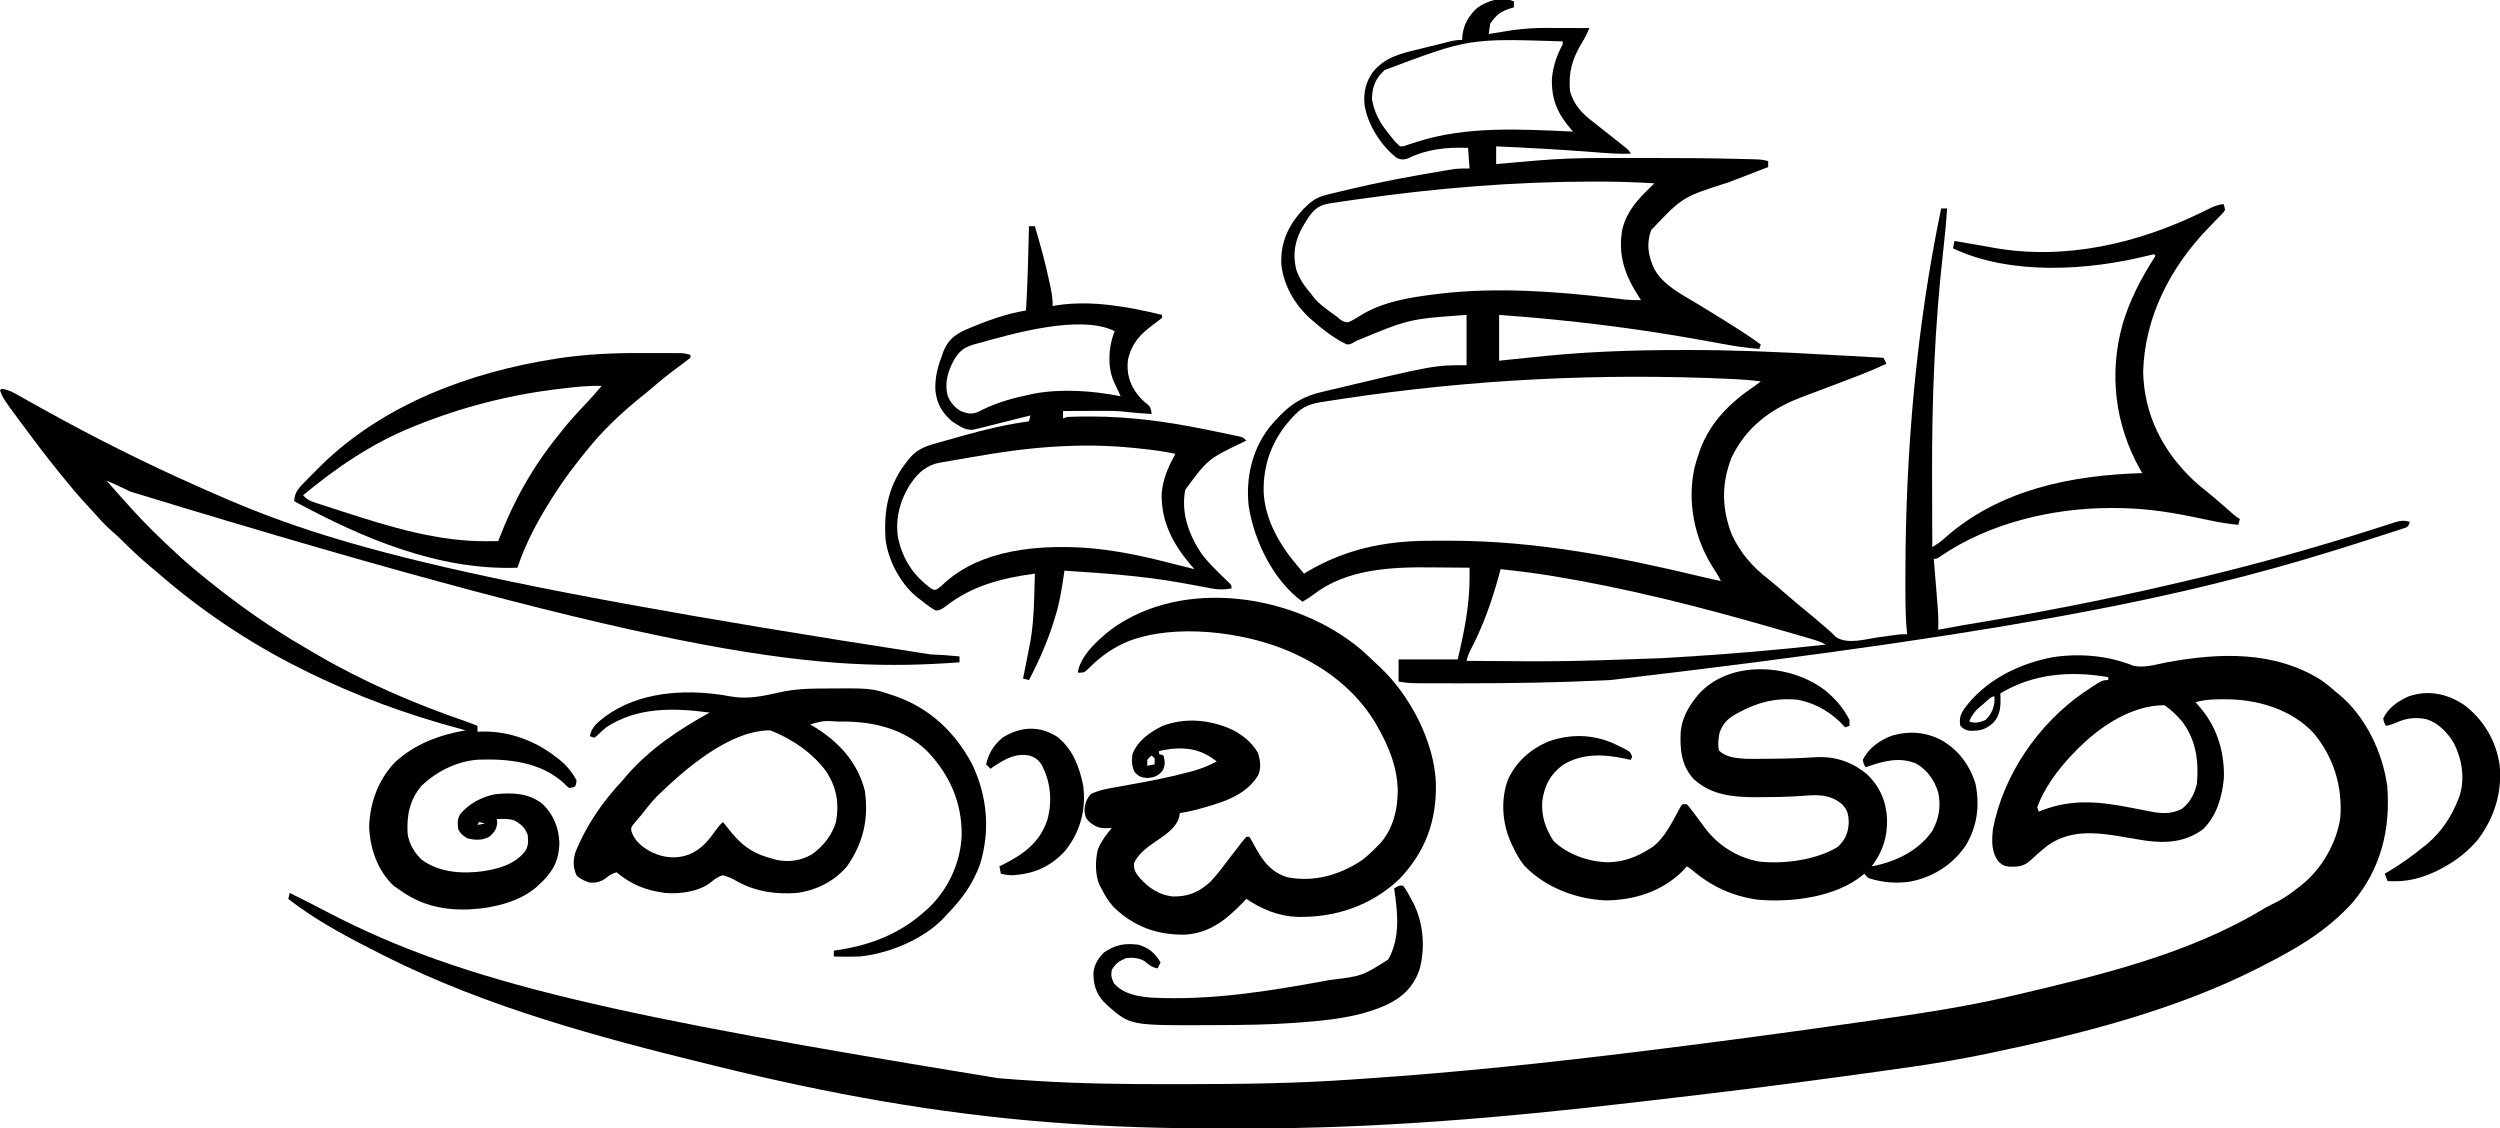 <?xml version="1.0" encoding="UTF-8"?>
<svg version="1.1" xmlns="http://www.w3.org/2000/svg" width="1691" height="763">
<path d="M0 0 C0 1.32 0 2.64 0 4 C-0.592 4.159 -1.183 4.317 -1.793 4.48 C-8.516 6.465 -12.055 9.083 -16 15 C-16.394 17.324 -16.735 19.658 -17 22 C-15.744 21.795 -14.489 21.59 -13.195 21.379 C-11.505 21.107 -9.815 20.834 -8.125 20.562 C-7.303 20.428 -6.48 20.293 -5.633 20.154 C-4.808 20.022 -3.983 19.89 -3.133 19.754 C-2.389 19.633 -1.646 19.513 -0.879 19.389 C6.601 18.378 13.96 17.854 21.508 17.902 C22.359 17.904 23.211 17.905 24.088 17.907 C26.767 17.912 29.446 17.925 32.125 17.938 C33.958 17.943 35.792 17.947 37.625 17.951 C42.083 17.962 46.542 17.979 51 18 C49.638 21.502 48.131 24.57 46.125 27.75 C39.457 38.674 36.708 48.143 38 61 C40.7 69.892 45.776 75.461 53 81 C54.103 81.871 55.204 82.743 56.305 83.617 C58.686 85.502 61.076 87.376 63.473 89.242 C66.777 91.82 70.054 94.427 73.312 97.062 C74.196 97.775 75.079 98.488 75.988 99.223 C78 101 78 101 79 103 C70.28 103.195 61.687 102.518 53.002 101.832 C31.354 100.129 9.692 98.976 -12 98 C-12 101.96 -12 105.92 -12 110 C-11.034 109.914 -10.068 109.829 -9.073 109.74 C-5.394 109.415 -1.715 109.094 1.965 108.773 C3.539 108.636 5.114 108.497 6.688 108.357 C8.987 108.153 11.287 107.953 13.586 107.754 C14.259 107.693 14.931 107.633 15.624 107.571 C30.545 106.291 45.415 105.847 60.383 105.867 C62.212 105.867 64.041 105.866 65.87 105.864 C69.69 105.863 73.511 105.865 77.331 105.87 C82.095 105.875 86.858 105.872 91.621 105.866 C111.271 105.846 130.91 105.977 150.555 106.445 C151.419 106.465 152.283 106.484 153.173 106.504 C155.594 106.56 158.016 106.623 160.437 106.688 C161.149 106.704 161.86 106.721 162.594 106.737 C165.855 106.834 168.876 107.017 172 108 C172 109.32 172 110.64 172 112 C171.132 112.334 171.132 112.334 170.247 112.674 C164.145 115.023 158.044 117.377 151.944 119.733 C149.677 120.608 147.41 121.482 145.142 122.354 C114.132 132.188 114.132 132.188 92.84 154.641 C89.467 164.117 90.83 172.072 95 181 C101.145 192.124 113.793 198.271 124.312 204.625 C126.597 206.018 128.881 207.412 131.164 208.809 C131.735 209.157 132.306 209.506 132.894 209.865 C138.696 213.414 144.449 217.038 150.188 220.688 C151.521 221.533 151.521 221.533 152.882 222.395 C157.695 225.463 162.388 228.636 167 232 C166.67 232.99 166.34 233.98 166 235 C157.676 234.453 149.545 233.144 141.35 231.639 C138.291 231.078 135.23 230.528 132.168 229.977 C130.548 229.686 128.928 229.393 127.308 229.101 C81.56 220.835 36.389 215.327 -10 212 C-10 222.23 -10 232.46 -10 243 C-7.533 242.734 -5.065 242.469 -2.523 242.195 C13.259 240.514 29.036 238.86 44.875 237.812 C45.943 237.741 47.011 237.67 48.112 237.596 C51.74 237.371 55.369 237.178 59 237 C60.262 236.937 60.262 236.937 61.55 236.873 C79.427 236.004 97.293 235.76 115.188 235.75 C115.901 235.749 116.614 235.748 117.349 235.747 C148.196 235.714 178.881 237.024 209.676 238.81 C214.814 239.104 219.954 239.375 225.094 239.645 C233.397 240.081 241.699 240.532 250 241 C250.66 242.32 251.32 243.64 252 245 C244.088 248.726 236.063 251.977 227.879 255.055 C226.012 255.765 224.146 256.475 222.279 257.186 C217.74 258.914 213.199 260.636 208.654 262.347 C206.086 263.314 203.521 264.287 200.957 265.266 C198.564 266.18 196.168 267.085 193.768 267.981 C172.919 275.978 156.547 288.575 147 309 C140.312 326.624 140.605 343.219 147.438 360.672 C153.103 372.928 161.385 382.388 171.984 390.625 C175.595 393.469 179.043 396.472 182.5 399.5 C187.648 403.991 192.862 408.376 198.172 412.676 C202.185 415.974 206.121 419.36 210.055 422.752 C211.167 423.711 212.285 424.663 213.409 425.607 C214.941 426.948 216.37 428.403 217.793 429.859 C225.727 435.155 237.843 431.254 246.875 430 C248.978 429.712 251.08 429.427 253.184 429.144 C255.076 428.889 256.967 428.628 258.859 428.367 C262 428 262 428 266 428 C265.93 427.342 265.86 426.684 265.788 426.007 C264.708 414.292 264.801 402.567 264.812 390.812 C264.813 389.654 264.814 388.495 264.814 387.301 C264.93 304.534 272.129 221.11 289 140 C290.32 140 291.64 140 293 140 C292.404 149.606 291.477 159.132 290.386 168.691 C284.644 219.409 282.643 270.102 282.863 321.128 C282.884 326.561 282.892 331.995 282.902 337.428 C282.923 347.952 282.957 358.476 283 369 C286.135 367.155 288.851 365.368 291.5 362.875 C328.429 330.08 377.23 320.417 425 319 C424.492 318.114 423.984 317.229 423.461 316.316 C406.586 286.225 402.409 251.914 411.625 218.625 C416.613 201.594 424.434 186.877 434 172 C433.67 171.67 433.34 171.34 433 171 C431.159 171.291 431.159 171.291 428.969 171.891 C388.225 182.021 336.102 185.401 297 167 C297.33 165.35 297.66 163.7 298 162 C303.84 162.955 309.673 163.937 315.496 164.988 C316.482 165.165 317.468 165.341 318.484 165.522 C320.448 165.874 322.411 166.23 324.373 166.591 C372.678 175.195 421.789 163.796 465.266 142.61 C465.879 142.312 466.493 142.014 467.125 141.708 C468.789 140.897 470.448 140.077 472.107 139.256 C474.777 138.097 477.133 137.436 480 137 C480.656 138.802 480.656 138.802 481 141 C480.031 142.612 480.031 142.612 478.5 144.172 C477.946 144.749 477.392 145.327 476.822 145.922 C475.92 146.827 475.92 146.827 475 147.75 C473.785 149.014 472.57 150.278 471.355 151.543 C470.769 152.145 470.183 152.748 469.58 153.369 C444.078 179.705 426.565 213.554 425.625 250.625 C426.307 279.342 438.574 303.601 459.008 323.238 C462.522 326.53 466.219 329.569 469.988 332.562 C474.415 336.145 478.683 339.904 482.962 343.66 C483.573 344.194 484.183 344.727 484.812 345.277 C485.627 345.993 485.627 345.993 486.457 346.722 C488.185 348.198 488.185 348.198 491 350 C490.67 351.32 490.34 352.64 490 354 C483.879 353.395 477.95 352.487 471.934 351.223 C470.213 350.87 468.492 350.518 466.771 350.166 C464.115 349.617 461.458 349.067 458.802 348.514 C440.992 344.817 423.832 342.58 405.625 342.625 C404.751 342.626 403.878 342.627 402.978 342.628 C364.001 342.756 321.17 352.875 288.562 375.293 C286 377 286 377 284 377 C284.136 378.648 284.136 378.648 284.275 380.33 C284.615 384.448 284.949 388.567 285.282 392.686 C285.426 394.461 285.571 396.236 285.718 398.01 C287.22 416.16 287.22 416.16 287 425 C288.314 424.745 288.314 424.745 289.654 424.484 C297.827 422.922 306.012 421.477 314.223 420.125 C365.584 411.652 416.408 401.263 467 389 C467.976 388.764 468.951 388.527 469.957 388.284 C504.873 379.801 539.504 370.078 573.793 359.34 C574.709 359.054 575.624 358.768 576.567 358.473 C580.831 357.139 585.089 355.791 589.339 354.416 C590.829 353.944 592.319 353.472 593.809 353 C594.471 352.78 595.133 352.56 595.815 352.333 C599.577 351.155 602.206 350.844 606 352 C605 355 605 355 603.222 355.912 C602.052 356.292 602.052 356.292 600.859 356.679 C599.968 356.974 599.076 357.27 598.158 357.574 C597.175 357.886 596.192 358.198 595.18 358.52 C594.155 358.854 593.131 359.189 592.076 359.535 C588.68 360.64 585.278 361.727 581.875 362.812 C579.497 363.579 577.118 364.346 574.74 365.113 C470.105 398.725 363.006 424.091 65 459 C63.958 459.051 62.916 459.102 61.842 459.155 C29.871 460.717 -2.06 461.183 -34.062 461.188 C-35.369 461.188 -35.369 461.188 -36.702 461.189 C-41.74 461.192 -46.779 461.188 -51.817 461.174 C-53.359 461.17 -54.902 461.168 -56.444 461.167 C-70.916 461.152 -70.916 461.152 -78 460 C-78 455.05 -78 450.1 -78 445 C-64.8 445 -51.6 445 -38 445 C-33.634 426.387 -29.903 408.316 -29.977 389.098 C-29.982 387.375 -29.982 387.375 -29.987 385.617 C-29.991 384.754 -29.996 383.89 -30 383 C-36.433 382.922 -42.866 382.871 -49.299 382.835 C-51.477 382.82 -53.655 382.8 -55.833 382.774 C-82.96 382.454 -113.243 383.857 -135.527 401.133 C-137.933 402.949 -140.39 404.496 -143 406 C-162.738 391.645 -175.633 365.044 -179.375 341.438 C-181.472 322.241 -177.159 303.29 -165.25 287.875 C-154.812 275.481 -146.204 267.963 -130.375 264.25 C-128.982 263.913 -127.59 263.576 -126.197 263.239 C-53.999 246 -53.999 246 -32 246 C-32 234.78 -32 223.56 -32 212 C-70.878 214.747 -70.878 214.747 -106.441 229.547 C-110.59 231.903 -110.59 231.903 -113 232 C-121.373 228.018 -129.046 222.067 -136 216 C-137.029 215.114 -137.029 215.114 -138.078 214.211 C-148.483 204.584 -156.001 191.629 -157.336 177.426 C-157.763 162.235 -152.47 151.407 -142.379 140.359 C-137.299 135.321 -133.853 132.519 -126.805 130.789 C-126.112 130.615 -125.419 130.442 -124.706 130.262 C-122.433 129.699 -120.155 129.161 -117.875 128.625 C-116.27 128.236 -114.664 127.848 -113.059 127.458 C-91.453 122.28 -69.61 118.156 -47.688 114.562 C-46.692 114.398 -45.697 114.234 -44.671 114.065 C-43.752 113.921 -42.833 113.777 -41.887 113.629 C-41.105 113.506 -40.324 113.383 -39.518 113.256 C-36.361 112.935 -33.174 113 -30 113 C-30.33 108.38 -30.66 103.76 -31 99 C-45.036 98.51 -58.809 99.727 -71.52 106.109 C-74.548 107.197 -75.981 107.068 -79 106 C-89.627 98.019 -99.059 83.142 -101 70 C-101.858 61.633 -100.268 54.724 -95.457 47.77 C-87.141 37.627 -76.683 35.253 -64.5 32.312 C-62.918 31.92 -61.336 31.526 -59.754 31.131 C-56.173 30.239 -52.59 29.359 -49.003 28.494 C-47.617 28.152 -46.234 27.797 -44.854 27.432 C-41.415 26.527 -38.584 26 -35 26 C-34.917 24.845 -34.835 23.69 -34.75 22.5 C-33.795 15.182 -30.417 9.543 -25.039 4.543 C-18.501 -0.404 -7.817 -3.908 0 0 Z M-87.527 46.418 C-88.013 46.94 -88.499 47.462 -89 48 C-89.496 48.512 -89.993 49.024 -90.504 49.551 C-94.514 54.338 -95.936 59.819 -96 66 C-94.525 75.015 -90.701 81.995 -85 89 C-84.322 89.875 -83.644 90.751 -82.945 91.652 C-80.22 95.08 -80.22 95.08 -77 98 C-74.602 97.982 -74.602 97.982 -72 97 C-70.869 96.642 -69.739 96.283 -68.574 95.914 C-67.641 95.603 -67.641 95.603 -66.689 95.286 C-32.591 84.017 4.616 86.452 40 88 C39.397 87.307 39.397 87.307 38.782 86.601 C29.695 76.093 25.34 66.478 25.711 52.273 C26.465 43.733 28.973 36.499 33 29 C33 28.34 33 27.68 33 27 C-30.429 24.941 -30.429 24.941 -87.527 46.418 Z M-104.622 133.661 C-106.831 133.976 -109.041 134.286 -111.251 134.595 C-114.692 135.083 -118.128 135.595 -121.562 136.125 C-122.489 136.259 -123.416 136.393 -124.371 136.531 C-131.003 137.626 -134.24 139.652 -138.352 145.137 C-139.122 146.312 -139.879 147.496 -140.625 148.688 C-141.017 149.313 -141.41 149.939 -141.814 150.584 C-147.751 160.284 -149.866 169.579 -147.344 180.961 C-145.155 187.697 -141.579 192.678 -137 198 C-136.397 198.806 -135.793 199.611 -135.172 200.441 C-130.888 205.488 -125.325 209.13 -120 213 C-118.942 213.899 -118.942 213.899 -117.863 214.816 C-115.731 216.366 -114.65 216.957 -112 217 C-109.192 215.715 -106.63 214.207 -104.025 212.552 C-88.869 203.073 -70.46 200.158 -53 198 C-52.053 197.883 -51.106 197.766 -50.13 197.645 C-11.295 193.147 28.547 196.051 67.214 200.679 C67.949 200.766 68.683 200.853 69.441 200.942 C71.43 201.179 73.419 201.422 75.408 201.665 C78.962 201.996 82.433 202.059 86 202 C85.541 201.299 85.082 200.597 84.609 199.875 C75.159 185.262 70.129 171.546 73.387 153.906 C76.356 142.124 83.453 134.166 92 126 C93.001 125.001 94.002 124.002 95 123 C81.908 122.194 68.866 121.797 55.75 121.812 C54.816 121.813 53.882 121.814 52.92 121.814 C0.088 121.905 -52.338 126.21 -104.622 133.661 Z M-115.375 268.688 C-116.376 268.838 -117.377 268.988 -118.409 269.143 C-121.24 269.571 -124.069 270.008 -126.898 270.449 C-128.152 270.64 -128.152 270.64 -129.43 270.834 C-136.993 272.036 -142.355 273.625 -147.812 279.25 C-148.329 279.779 -148.846 280.307 -149.379 280.852 C-162.85 295.086 -169.66 312.013 -169.27 331.719 C-168.425 350.222 -158.668 367.2 -147 381 C-146.066 382.12 -145.132 383.242 -144.199 384.363 C-143.473 385.233 -142.748 386.104 -142 387 C-141.25 386.553 -140.5 386.105 -139.727 385.645 C-114.465 370.723 -87.797 364.94 -58.473 364.797 C-57.498 364.79 -56.524 364.783 -55.52 364.776 C-52.368 364.758 -49.215 364.752 -46.062 364.75 C-44.976 364.749 -43.89 364.749 -42.771 364.748 C15.388 364.805 71.863 375.808 128.212 389.388 C132.13 390.33 136.039 391.255 140 392 C138.373 388.522 136.339 385.405 134.25 382.188 C121.863 362.42 117.177 338.192 122.182 315.229 C122.981 312.1 123.951 309.054 125 306 C125.362 304.938 125.724 303.876 126.098 302.781 C133.258 283.945 146.703 270.941 163 260 C164.341 259.011 165.679 258.016 167 257 C161.249 256.216 155.554 255.736 149.758 255.465 C148.862 255.422 147.967 255.379 147.044 255.334 C59.286 251.233 -28.502 255.573 -115.375 268.688 Z M-9 384 C-9.34 385.272 -9.681 386.545 -10.031 387.855 C-14.876 405.596 -20.843 422.56 -29.434 438.848 C-30.685 441.366 -31.4 443.309 -32 446 C33.987 446.526 33.987 446.526 99.915 444.187 C103.258 443.984 106.601 443.789 109.944 443.593 C143.725 441.593 177.367 438.735 211 435 C207.875 433.312 204.782 432.247 201.376 431.251 C200.234 430.915 199.091 430.58 197.914 430.234 C196.046 429.693 196.046 429.693 194.141 429.141 C192.82 428.756 191.499 428.371 190.179 427.986 C185.872 426.732 181.561 425.49 177.25 424.25 C176.514 424.038 175.778 423.826 175.019 423.607 C125.972 409.483 76.59 396.877 26.188 388.625 C25.443 388.503 24.699 388.381 23.933 388.255 C12.99 386.477 2.026 385.142 -9 384 Z " fill="#000000" transform="translate(1024,1)"/>
<path d="M0 0 C7.254 1.637 15.176 -0.877 22.352 -2.266 C57.968 -8.855 95.19 -10.316 126.977 9.672 C130.5 12.148 133.744 14.83 136.977 17.672 C138.204 18.668 138.204 18.668 139.457 19.684 C157.191 34.558 168.471 58.437 171.695 81.16 C174.045 110.496 167.49 137.31 148.309 160.086 C130.934 179.352 110.895 190.961 87.977 202.672 C86.842 203.253 85.707 203.834 84.538 204.433 C28.537 232.849 -35.104 249.051 -96.398 261.859 C-97.109 262.01 -97.82 262.161 -98.552 262.317 C-131.412 269.245 -164.962 273.39 -198.211 277.984 C-199.252 278.129 -200.293 278.273 -201.365 278.421 C-243.395 284.232 -285.503 289.3 -327.649 294.177 C-331.612 294.636 -335.573 295.096 -339.535 295.557 C-426.17 305.634 -512.67 313.109 -599.963 312.933 C-605.648 312.921 -611.333 312.928 -617.018 312.939 C-655.261 313.005 -693.393 311.871 -731.523 308.859 C-732.61 308.775 -733.696 308.691 -734.815 308.604 C-809.73 302.752 -883.366 289.279 -956.309 271.339 C-958.995 270.679 -961.682 270.022 -964.368 269.366 C-1038.114 251.287 -1113.933 230.86 -1182.023 196.672 C-1183.396 195.984 -1183.396 195.984 -1184.795 195.282 C-1206.279 184.433 -1229.067 172.617 -1248.023 157.672 C-1247.528 155.692 -1247.528 155.692 -1247.023 153.672 C-1238.432 157.908 -1229.9 162.246 -1221.411 166.683 C-1128.739 215.065 -1025.33 236.913 -768.086 278.922 C-766.711 279.038 -766.711 279.038 -765.307 279.156 C-758.218 279.744 -751.123 280.228 -744.023 280.672 C-743.355 280.714 -742.687 280.757 -741.998 280.801 C-711.712 282.721 -681.467 283.036 -651.126 282.99 C-647.341 282.984 -643.556 282.981 -639.771 282.979 C-603.002 282.942 -566.382 282.503 -529.692 279.928 C-526.487 279.704 -523.282 279.487 -520.077 279.273 C-457.192 275.068 -394.565 268.402 -332.023 260.672 C-331.186 260.568 -330.348 260.465 -329.484 260.358 C-281.814 254.463 -234.212 248.115 -186.667 241.284 C-183.326 240.804 -179.985 240.327 -176.643 239.85 C-145.199 235.351 -113.766 230.768 -82.836 223.422 C-82.046 223.237 -81.257 223.052 -80.443 222.861 C-23.232 209.457 37.809 195.006 88.422 164.18 C90.91 162.711 93.426 161.464 96.039 160.234 C101.855 157.382 106.89 153.659 111.977 149.672 C112.75 149.078 113.523 148.483 114.32 147.871 C127.662 136.901 137.495 119.732 139.977 102.672 C141.523 81.692 135.506 61.869 121.977 45.609 C107.6 30.242 86.705 23.554 66.129 22.727 C58.245 22.543 49.559 22.412 41.977 24.672 C42.412 25.133 42.848 25.595 43.297 26.07 C55.955 39.934 61.687 57.016 61.223 75.797 C60.146 88.372 56.345 101.729 46.977 110.672 C34.943 119.443 21.92 120.233 7.475 118.172 C3.513 117.529 -0.444 116.858 -4.398 116.172 C-22.867 112.989 -41.454 109.972 -57.773 121.422 C-62.045 124.752 -66.102 128.302 -70.051 132.008 C-74.45 135.719 -77.992 136.067 -83.621 135.91 C-86.94 135.581 -88.578 134.974 -91.023 132.672 C-96.173 126.197 -95.823 118.558 -95.023 110.672 C-88.109 73.767 -64.17 39.206 -33.559 17.992 C-21.112 9.672 -21.112 9.672 -17.023 9.672 C-17.023 9.012 -17.023 8.352 -17.023 7.672 C-42.554 3.339 -67.39 5.168 -90.023 18.672 C-89.989 19.301 -89.954 19.93 -89.918 20.578 C-89.705 27.31 -89.921 33.306 -94.676 38.465 C-98.946 42.266 -102.163 43.817 -107.961 43.922 C-108.816 43.948 -109.67 43.973 -110.551 44 C-113.547 43.602 -114.872 42.769 -117.023 40.672 C-117.961 35.984 -116.998 33.149 -114.523 29.234 C-100.241 9.661 -77.558 -1.481 -54.192 -5.859 C-36.105 -8.539 -16.92 -6.888 0 0 Z M-101.398 25.797 C-101.989 26.271 -102.579 26.746 -103.188 27.234 C-106.923 30.347 -109.129 33.079 -111.023 37.672 C-106.988 39.286 -103.953 38.216 -100.023 36.672 C-95.978 32.736 -94.143 28.427 -93.898 22.797 C-93.94 22.096 -93.981 21.394 -94.023 20.672 C-96.527 20.672 -99.458 24.183 -101.398 25.797 Z M-35.023 53.672 C-35.869 54.476 -36.715 55.281 -37.586 56.109 C-38.39 56.955 -39.195 57.801 -40.023 58.672 C-40.665 59.331 -41.307 59.989 -41.969 60.668 C-51.215 70.479 -60.399 82.866 -65.023 95.672 C-64.693 96.662 -64.363 97.652 -64.023 98.672 C-62.751 98.165 -62.751 98.165 -61.453 97.648 C-40.66 89.743 -21.744 92.017 -0.461 96.234 C2.069 96.732 4.6 97.226 7.132 97.712 C8.689 98.012 10.246 98.317 11.8 98.63 C19.412 100.101 25.989 100.328 32.977 96.672 C38.422 92.34 41.507 86.41 42.977 79.672 C44.333 64.404 42.363 50.23 32.977 37.672 C29.373 33.595 25.542 29.67 20.977 26.672 C-0.05 26.672 -20.491 39.734 -35.023 53.672 Z " fill="#000000" transform="translate(1443.023,450.328)"/>
<path d="M0 0 C4.113 0.466 7.13 1.978 10.707 4 C11.834 4.631 12.96 5.262 14.121 5.912 C14.721 6.251 15.32 6.59 15.937 6.94 C19.194 8.781 22.465 10.596 25.734 12.414 C26.416 12.794 27.098 13.173 27.8 13.565 C62.097 32.64 97.173 50.264 133.061 66.141 C134.954 66.98 136.846 67.822 138.737 68.666 C214.094 102.233 292.931 127.958 628.472 179.659 C635.011 179.871 641.491 180.337 648 181 C648 182.32 648 183.64 648 185 C556.243 191.676 462.667 184.416 87.198 69.526 C81.849 66.904 76.443 64.421 71 62 C76.27 68.058 81.594 74.063 87 80 C87.494 80.545 87.987 81.091 88.496 81.653 C97.853 91.968 107.744 101.583 118 111 C118.962 111.888 119.923 112.776 120.914 113.691 C126.758 119.025 132.824 124.056 139 129 C139.515 129.415 140.03 129.83 140.561 130.257 C160.9 146.605 182.412 161.76 205.003 174.84 C207.188 176.109 209.361 177.399 211.535 178.688 C244.176 197.867 278.588 212.792 314.354 225.061 C316.932 225.976 319.467 226.966 322 228 C322 229.32 322 230.64 322 232 C322.669 231.954 323.338 231.907 324.027 231.859 C342.359 231.17 360.657 237.727 375 249 C375.634 249.471 376.268 249.941 376.922 250.426 C381.906 254.34 386.152 259.323 389 265 C388.688 267.305 388.688 267.305 388 269 C386.203 269.684 386.203 269.684 384 270 C382.422 268.848 382.422 268.848 380.75 267.062 C365.092 252.459 343.114 250.13 322.7 250.825 C308.252 251.761 294.594 258.575 284.164 268.461 C276.025 278.01 273.957 288.8 274.73 300.952 C275.619 307.703 279.378 313.848 284.25 318.5 C296.108 327.322 312.024 328.229 326.151 326.228 C336.537 324.581 347.218 321.59 354 313 C356.479 309.458 356.366 306.242 356 302 C354.172 296.819 351.747 294.67 347 292 C344.118 291.039 342.301 290.894 339.312 290.938 C338.1 290.951 338.1 290.951 336.863 290.965 C336.248 290.976 335.634 290.988 335 291 C335.103 291.866 335.206 292.733 335.312 293.625 C334.89 298.191 333.277 299.865 330 303 C325.102 305.56 320.254 305.364 315 304 C312.18 302.179 310.497 300.993 309 298 C308.451 294.023 308.202 291.466 310.141 287.906 C315.766 280.806 324.82 276.023 333.688 274.25 C345.264 272.998 356.261 273.3 365.812 280.625 C373.398 287.828 376.987 296.961 377.375 307.25 C377.143 317.921 373.837 325.104 366.402 332.719 C365.61 333.472 364.817 334.224 364 335 C363.321 335.65 362.641 336.299 361.941 336.969 C350.406 346.913 332.902 351.18 318 352 C317.062 352.053 316.123 352.106 315.156 352.16 C297.471 352.664 282.155 348.679 268 338 C267.113 337.402 266.226 336.804 265.312 336.188 C254.379 325.845 249.273 311.024 248.688 296.25 C249.183 279.725 255.009 263.996 266.66 252.105 C280.109 240.003 296.422 234.007 314 231 C313.263 230.805 312.526 230.61 311.766 230.408 C274.313 220.431 238.704 207.399 204 190 C203.093 189.548 202.187 189.096 201.253 188.63 C166.91 171.409 134.52 149.581 105.552 124.342 C103.877 122.894 102.185 121.469 100.488 120.047 C93.83 114.445 87.527 108.669 81.445 102.445 C79.365 100.365 77.252 98.45 75 96.562 C70.025 92.308 65.745 87.403 61.385 82.538 C60.064 81.071 58.728 79.619 57.391 78.168 C51.677 71.966 46.275 65.577 41 59 C40.099 57.892 39.198 56.784 38.297 55.676 C29.912 45.331 21.913 34.708 14 24 C13.373 23.153 12.745 22.306 12.099 21.433 C10.288 18.981 8.486 16.523 6.688 14.062 C6.142 13.323 5.597 12.584 5.035 11.823 C2.501 8.329 0.342 5.155 -1 1 C-0.67 0.67 -0.34 0.34 0 0 Z M323 293 C322.67 293.66 322.34 294.32 322 295 C323.65 294.67 325.3 294.34 327 294 C325.68 293.67 324.36 293.34 323 293 Z " fill="#000000" transform="translate(1,263)"/>
<path d="M0 0 C3.563 3.106 6.977 6.351 10.379 9.631 C11.158 10.347 11.936 11.062 12.738 11.799 C33.188 31.125 49.48 62.062 50.617 90.311 C51.165 115.744 43.663 136.566 26.012 155.12 C7.062 173.106 -16.75 181.199 -42.605 180.838 C-55.626 180.442 -66.858 175.807 -77.621 168.631 C-78.432 169.489 -79.243 170.346 -80.078 171.229 C-91.163 182.755 -102.619 191.891 -119.188 192.834 C-138.041 193.056 -153.615 187.479 -167.312 174.209 C-170.788 170.328 -173.334 166.298 -175.621 161.631 C-175.959 161.023 -176.297 160.414 -176.645 159.788 C-180.074 152.614 -179.837 142.473 -177.93 134.877 C-175.725 129.572 -172.239 125.057 -168.621 120.631 C-169.201 120.678 -169.781 120.724 -170.379 120.772 C-176.04 121.034 -179.155 120.46 -183.621 116.631 C-186.429 114.01 -186.611 112.722 -187.059 108.819 C-186.84 104.312 -185.736 100.944 -182.621 97.631 C-176.97 94.938 -170.594 93.899 -164.469 92.834 C-162.717 92.516 -160.964 92.198 -159.212 91.878 C-158.309 91.716 -157.405 91.553 -156.474 91.386 C-143.045 88.958 -129.677 86.438 -116.496 82.881 C-115.487 82.612 -114.478 82.343 -113.438 82.066 C-107.778 80.475 -102.793 78.43 -97.621 75.631 C-107.315 68.067 -116.542 65.943 -128.711 67.209 C-131.373 67.595 -133.991 68.069 -136.621 68.631 C-136.621 69.291 -136.621 69.951 -136.621 70.631 C-135.631 70.961 -134.641 71.291 -133.621 71.631 C-132.601 75.882 -132.29 77.956 -134.246 81.944 C-137.54 85.672 -139.793 86.482 -144.684 86.881 C-148.848 86.527 -150.662 85.762 -153.371 82.569 C-155.115 78.471 -155.273 75.021 -154.621 70.631 C-150.949 61.531 -142.863 55.839 -134.273 51.639 C-119.022 45.844 -102.34 47.392 -87.668 53.952 C-79.984 57.794 -73.97 62.593 -69.621 70.069 C-68.183 75.191 -67.428 79.726 -69.5 84.772 C-78.223 99.857 -96.89 104.295 -112.621 108.631 C-115.957 109.428 -119.235 110.076 -122.621 110.631 C-122.732 111.382 -122.843 112.132 -122.957 112.905 C-124.956 121.112 -133.665 126.115 -140.202 130.687 C-145.575 134.46 -150.916 138.471 -153.621 144.631 C-153.939 149.299 -151.945 151.768 -149.059 155.194 C-143.041 161.588 -136.418 165.933 -127.543 167.002 C-116.895 167.225 -109.523 164.111 -101.738 156.889 C-96.969 151.803 -92.836 146.176 -88.621 140.631 C-86.61 137.999 -84.587 135.376 -82.559 132.756 C-82.093 132.143 -81.628 131.53 -81.149 130.899 C-80.02 129.439 -78.826 128.03 -77.621 126.631 C-76.961 126.631 -76.301 126.631 -75.621 126.631 C-74.603 128.081 -74.603 128.081 -73.52 130.104 C-73.116 130.836 -72.713 131.568 -72.297 132.322 C-71.868 133.105 -71.438 133.887 -70.996 134.694 C-65.64 144.058 -60.552 150.568 -49.93 153.971 C-31.983 157.552 -14.685 152.558 0.379 142.631 C3.984 139.86 7.214 136.892 10.379 133.631 C10.95 133.081 11.521 132.53 12.109 131.963 C21.58 122.103 24.844 108.215 24.811 94.979 C24.427 79.633 18.907 65.802 11.379 52.631 C10.823 51.648 10.268 50.664 9.695 49.651 C-3.738 27.327 -24.053 12.01 -47.621 1.631 C-48.242 1.357 -48.864 1.083 -49.504 0.8 C-80.163 -12.165 -126.175 -17.742 -157.434 -5.619 C-167.612 -1.381 -175.814 4.316 -183.563 12.075 C-187.204 15.631 -187.204 15.631 -191.621 15.631 C-190.088 4.205 -177.796 -6.755 -168.972 -13.659 C-120.262 -49.259 -44.365 -37.456 0 0 Z M-141.621 71.631 C-143.204 72.88 -143.204 72.88 -144.621 74.631 C-144.621 75.951 -144.621 77.271 -144.621 78.631 C-142.971 78.301 -141.321 77.971 -139.621 77.631 C-139.621 76.311 -139.621 74.991 -139.621 73.631 C-140.281 72.971 -140.941 72.311 -141.621 71.631 Z " fill="#000000" transform="translate(920.621,439.369)"/>
<path d="M0 0 C6.927 5.697 12.389 11.937 16.465 20.027 C16.465 21.347 16.465 22.667 16.465 24.027 C15.475 24.357 14.485 24.687 13.465 25.027 C12.933 24.409 12.933 24.409 12.391 23.777 C4.973 15.731 -4.847 9.573 -15.535 7.027 C-16.484 6.8 -17.433 6.574 -18.41 6.34 C-33.074 4.873 -45.441 7.91 -58.285 14.902 C-59.048 15.313 -59.81 15.723 -60.596 16.146 C-66.126 19.323 -69.384 22.598 -71.469 28.809 C-72.242 32.981 -72.661 36.323 -71.91 40.527 C-67.336 45.342 -60.179 45.849 -53.77 46.281 C-49.624 46.359 -45.492 46.34 -41.348 46.277 C-39.847 46.267 -38.346 46.257 -36.846 46.249 C-26.747 46.169 -16.656 45.87 -6.577 45.208 C6.686 44.461 18.044 48.229 28.34 56.777 C37.035 65.063 41.395 75.293 41.867 87.181 C42.062 99.511 38.96 109.134 31.465 119.027 C47.283 116.151 63.029 108.661 72.402 95.152 C77.022 86.851 78.466 78.314 76.465 69.027 C74.053 60.982 69.101 53.798 61.715 49.59 C50.246 44.608 38.623 47.985 27.465 52.027 C26.09 50.027 26.09 50.027 25.465 47.027 C29.375 38.958 36.938 33.752 45.09 30.652 C56.328 27.261 67.589 28.107 78.055 33.316 C90.066 40.072 97.715 50.241 101.77 63.426 C104.616 78.169 102.897 91.932 95.152 104.84 C86.333 117.836 73.31 126.17 57.902 129.277 C48.062 130.803 39.043 130.019 29.465 127.027 C27.551 125.422 27.551 125.422 26.465 124.027 C26.027 124.402 25.588 124.778 25.137 125.164 C6.798 139.962 -22.842 143.599 -45.742 141.555 C-62.924 139.166 -77.479 132.355 -90.535 121.027 C-92.02 120.037 -92.02 120.037 -93.535 119.027 C-94.401 119.997 -95.268 120.966 -96.16 121.965 C-110.259 135.95 -128.847 141.9 -148.391 142.059 C-168.532 141.224 -189.501 133.238 -203.535 118.477 C-206.919 114.333 -209.289 109.863 -211.535 105.027 C-212.121 103.79 -212.121 103.79 -212.719 102.527 C-218.471 89.378 -219.517 74.037 -214.605 60.457 C-209.164 48.486 -199.599 39.945 -187.66 34.777 C-173.03 29.342 -157.429 29.551 -143.117 35.902 C-141.647 36.599 -140.182 37.307 -138.723 38.027 C-138.023 38.372 -137.322 38.716 -136.601 39.07 C-131.665 41.637 -131.665 41.637 -130.535 45.027 C-131.03 46.017 -131.03 46.017 -131.535 47.027 C-132.49 46.811 -133.446 46.594 -134.43 46.371 C-149.111 43.156 -164.055 42.206 -177.469 50.457 C-186.136 57.044 -189.846 64.342 -191.348 74.902 C-192.103 85.034 -189.146 93.194 -183.91 101.652 C-174.676 110.886 -159.82 116.011 -146.91 116.277 C-136.364 116.119 -127.341 112.669 -118.535 107.027 C-117.9 106.621 -117.264 106.215 -116.609 105.797 C-108.151 99.477 -102.819 87.807 -97.824 78.723 C-97.399 78.163 -96.973 77.604 -96.535 77.027 C-95.545 77.027 -94.555 77.027 -93.535 77.027 C-91.839 78.949 -90.346 80.835 -88.848 82.902 C-87.946 84.103 -87.043 85.304 -86.141 86.504 C-84.589 88.594 -83.052 90.693 -81.523 92.801 C-72.503 104.79 -59.746 112.991 -44.91 115.746 C-28.407 117.7 -5.656 114.776 8.715 105.715 C13.929 100.619 15.684 96.207 15.965 88.902 C15.766 83.815 15.073 80.82 11.465 77.027 C2.339 69.436 -6.565 70.725 -17.973 71.527 C-26.052 72.061 -34.127 72.174 -42.223 72.215 C-43.421 72.228 -44.62 72.241 -45.855 72.254 C-61.852 72.271 -77.394 71.055 -89.367 59.539 C-97.433 50.194 -98.225 39.987 -97.714 28.16 C-96.979 19.406 -92.936 11.785 -87.535 5.027 C-87.007 4.351 -86.478 3.674 -85.934 2.977 C-64.774 -21.026 -23.507 -18.111 0 0 Z " fill="#000000" transform="translate(1234.535,466.973)"/>
<path d="M0 0 C0.821 -0.01 1.643 -0.02 2.489 -0.03 C37.193 -0.36 37.193 -0.36 51.074 4.238 C51.81 4.48 52.546 4.721 53.305 4.97 C76.699 12.973 94.154 29.471 105.59 51.105 C115.911 72.557 117.967 96.005 111.008 118.719 C106.153 132.129 98.891 142.172 89.074 152.238 C88.49 152.896 87.906 153.553 87.305 154.23 C73.556 169.337 49.173 179.442 29.074 181.238 C23.407 181.433 17.743 181.358 12.074 181.238 C12.074 179.918 12.074 178.598 12.074 177.238 C13.093 177.091 14.111 176.944 15.16 176.793 C37.534 173.344 57.159 165.618 74.074 150.238 C74.728 149.654 75.381 149.07 76.055 148.469 C89.479 135.815 97.854 117.622 98.547 99.226 C98.794 76.931 90.355 58.093 74.996 42.07 C58.768 26.533 37.253 21.893 15.402 22.309 C5.127 21.663 5.127 21.663 -3.926 24.238 C-3.271 24.616 -2.616 24.994 -1.941 25.383 C15.143 35.686 28.108 49.524 33.074 69.238 C35.766 88 31.989 104.394 21.16 119.996 C12.677 130.295 0.191 136.468 -12.926 138.238 C-26.831 139.263 -40.365 137.438 -52.681 130.737 C-57.605 127.996 -57.605 127.996 -62.926 126.238 C-66.451 127.281 -68.434 128.785 -71.238 131.137 C-79.192 137.356 -92.056 139.062 -101.926 138.238 C-114.822 136.617 -124.847 132.637 -134.926 124.238 C-137.901 125.258 -139.87 126.188 -142.238 128.301 C-145.673 130.777 -148.768 131.443 -152.926 131.238 C-156.477 130.132 -158.993 129.047 -161.801 126.613 C-164.446 121.029 -164.449 115.936 -162.488 110.113 C-155.144 92.189 -144.189 76.282 -130.926 62.238 C-129.859 60.971 -128.797 59.7 -127.738 58.426 C-112.113 40.665 -92.52 27.539 -71.926 16.238 C-95.877 12.955 -120.931 12.329 -141.926 26.238 C-144.133 28.091 -146.23 29.981 -148.27 32.016 C-148.816 32.419 -149.363 32.823 -149.926 33.238 C-150.916 32.908 -151.906 32.578 -152.926 32.238 C-152.005 26.02 -147.119 22.335 -142.363 18.738 C-119.997 2.41 -90.091 0.352 -63.415 4.316 C-61.776 4.587 -60.14 4.871 -58.507 5.171 C-48.598 6.989 -40.246 5.935 -30.426 3.801 C-28.27 3.34 -26.114 2.883 -23.957 2.43 C-23.014 2.225 -22.071 2.021 -21.1 1.811 C-14.084 0.545 -7.121 0.071 0 0 Z M-107.432 72.724 C-111.273 76.617 -114.585 80.92 -117.926 85.238 C-118.632 86.067 -119.339 86.896 -120.066 87.75 C-120.721 88.53 -121.376 89.31 -122.051 90.113 C-122.631 90.791 -123.211 91.469 -123.809 92.168 C-125.147 94.216 -125.147 94.216 -124.781 96.75 C-122.483 103.434 -117.166 107.431 -111.113 110.676 C-102.692 114.53 -94.715 115.434 -85.926 112.238 C-77.667 108.791 -73.105 103.244 -68.055 96.164 C-66.439 93.943 -64.944 92.075 -62.926 90.238 C-62.334 90.974 -61.742 91.71 -61.133 92.469 C-60.343 93.445 -59.552 94.42 -58.738 95.426 C-57.961 96.389 -57.184 97.352 -56.383 98.344 C-48.212 107.969 -40.999 112.019 -28.926 115.238 C-28.252 115.433 -27.577 115.628 -26.883 115.828 C-18.464 117.593 -10.366 116.486 -2.926 112.238 C4.832 106.891 10.934 99.055 13.602 89.949 C15.77 77.51 13.973 67.313 7.324 56.613 C-1.728 43.851 -16.352 33.867 -30.926 28.238 C-58.711 28.238 -88.853 54.701 -107.432 72.724 Z " fill="#000000" transform="translate(551.926,465.762)"/>
<path d="M0 0 C1.32 0 2.64 0 4 0 C7.726 12.661 11.244 25.324 13.938 38.25 C14.149 39.254 14.36 40.258 14.577 41.293 C15.451 45.62 16.107 49.571 16 54 C17.301 53.759 17.301 53.759 18.629 53.513 C42.285 49.915 67.022 54.412 90 60 C90 60.66 90 61.32 90 62 C87.989 63.632 85.968 65.167 83.875 66.688 C75.099 73.3 69.691 78.978 67 90 C65.797 99.045 67.934 106.558 73.375 113.812 C75.449 116.347 77.279 118.218 79.875 120.25 C82.504 122.415 82.497 123.727 83 127 C80.854 126.857 78.708 126.71 76.562 126.562 C74.77 126.441 74.77 126.441 72.941 126.316 C70.209 126.097 67.53 125.825 64.814 125.486 C60.202 124.969 55.664 124.871 51.027 124.902 C49.815 124.904 49.815 124.904 48.577 124.907 C46.031 124.912 43.484 124.925 40.938 124.938 C39.196 124.943 37.454 124.947 35.713 124.951 C31.475 124.962 27.238 124.979 23 125 C23 126.65 23 128.3 23 130 C23.99 129.67 24.98 129.34 26 129 C30.931 128.725 35.875 128.754 40.812 128.75 C41.915 128.749 41.915 128.749 43.039 128.748 C68.054 128.784 92.494 132.089 117 137 C118.29 137.257 119.581 137.515 120.91 137.78 C124.819 138.565 128.722 139.373 132.625 140.188 C133.836 140.437 135.046 140.687 136.293 140.945 C137.406 141.183 138.518 141.422 139.664 141.668 C141.141 141.982 141.141 141.982 142.647 142.302 C145 143 145 143 147 145 C146.482 145.266 145.964 145.533 145.43 145.807 C121.161 157.358 121.161 157.358 105.688 178.312 C102.754 194.048 108.054 208.566 116.742 221.617 C121.402 227.717 126.907 233.042 132.428 238.355 C133.019 238.929 133.61 239.503 134.219 240.094 C134.754 240.606 135.29 241.119 135.842 241.646 C137 243 137 243 137 245 C131.955 245.935 127.996 245.902 122.969 244.926 C122.309 244.802 121.649 244.678 120.97 244.551 C119.552 244.285 118.135 244.014 116.718 243.74 C112.892 243.003 109.058 242.314 105.223 241.625 C104.442 241.484 103.661 241.344 102.857 241.199 C76.754 236.546 50.424 234.712 24 233 C23.724 234.871 23.724 234.871 23.443 236.781 C22.122 245.553 20.782 254.184 18.188 262.688 C17.928 263.56 17.669 264.432 17.402 265.331 C12.963 279.993 7.074 293.418 0 307 C-1.32 306.67 -2.64 306.34 -4 306 C-3.88 305.401 -3.759 304.801 -3.635 304.184 C-2.383 297.939 -1.146 291.691 0.062 285.438 C0.236 284.556 0.409 283.675 0.588 282.768 C2.695 271.827 3.252 261.051 3.562 249.938 C3.606 248.485 3.649 247.033 3.693 245.58 C3.799 242.053 3.901 238.527 4 235 C-18.357 238.019 -38.784 243.165 -56.766 257.434 C-59.014 259.01 -60.261 259.883 -63 260 C-66.625 258.1 -69.768 255.501 -73 253 C-73.636 252.532 -74.271 252.064 -74.926 251.582 C-86.611 242.422 -95.094 226.628 -97 212 C-98.415 191.451 -94.869 173.964 -81.438 157.812 C-80.768 157.001 -80.768 157.001 -80.084 156.174 C-74.782 150.112 -68.2 148.296 -60.711 146.223 C-59.363 145.844 -59.363 145.844 -57.988 145.457 C-56.084 144.924 -54.18 144.394 -52.274 143.866 C-49.43 143.078 -46.59 142.275 -43.75 141.471 C-29.342 137.433 -14.842 133.996 0 132 C0.33 130.68 0.66 129.36 1 128 C-5.083 129.519 -11.166 131.041 -17.246 132.57 C-19.31 133.089 -21.374 133.607 -23.438 134.125 C-25.01 134.521 -25.01 134.521 -26.615 134.926 C-27.628 135.18 -28.64 135.434 -29.684 135.695 C-30.587 135.922 -31.489 136.149 -32.42 136.383 C-33.271 136.587 -34.123 136.79 -35 137 C-35.876 137.21 -36.752 137.421 -37.655 137.638 C-42.861 138.442 -47.771 134.712 -52 132 C-58.908 126.115 -62.386 119.97 -63.309 111 C-63.638 102.69 -61.965 95.718 -59 88 C-58.646 86.943 -58.291 85.886 -57.926 84.797 C-54.763 76.855 -50.058 73.294 -42.535 69.879 C-29.38 64.317 -16.144 59.317 -2 57 C-0.866 38.017 -0.469 19.009 0 0 Z M-34.75 79.312 C-35.696 79.56 -36.643 79.807 -37.618 80.061 C-44.318 82.067 -47.542 84.949 -51 91 C-54.98 98.501 -57.344 106.69 -54.844 115.047 C-52.948 119.434 -50.229 122.782 -46.005 125.091 C-41.781 126.702 -38.959 127.414 -34.668 125.719 C-33.163 125.003 -31.67 124.262 -30.188 123.5 C-20.363 118.919 -10.589 116.201 0 114 C1.118 113.754 2.235 113.508 3.387 113.254 C22.533 109.771 43.017 111.326 62 115 C61.368 113.645 61.368 113.645 60.723 112.262 C60.175 111.082 59.627 109.903 59.062 108.688 C58.517 107.516 57.972 106.344 57.41 105.137 C53.063 95.466 53.745 82.45 57.344 72.555 C57.56 72.042 57.777 71.529 58 71 C34.776 59.388 -11.292 72.743 -34.75 79.312 Z M-38.801 156.253 C-42.715 156.955 -46.636 157.606 -50.559 158.254 C-52.789 158.646 -55.02 159.04 -57.25 159.438 C-58.73 159.672 -58.73 159.672 -60.24 159.912 C-69.024 161.563 -74.597 166.367 -79.688 173.625 C-87.112 184.736 -90.653 197.635 -88.539 210.891 C-85.286 225.511 -78.347 236.022 -66.41 244.934 C-64.088 246.271 -64.088 246.271 -61.898 245.383 C-59.984 243.988 -58.322 242.526 -56.625 240.875 C-31.662 218.68 5.572 215.605 37.324 217.465 C56.332 218.846 74.797 222.545 93.224 227.286 C96.618 228.159 100.019 229.002 103.421 229.844 C106.283 230.554 109.142 231.276 112 232 C110.793 230.67 110.793 230.67 109.562 229.312 C97.498 215.132 89.315 199.919 89.75 180.82 C90.556 171.724 93.611 163.926 98 156 C98.33 155.34 98.66 154.68 99 154 C91.133 152.234 83.265 151.259 75.25 150.438 C74.077 150.312 72.904 150.186 71.695 150.057 C34.081 146.109 -1.762 149.596 -38.801 156.253 Z " fill="#000000" transform="translate(696,153)"/>
<path d="M0 0 C3.6 0.019 7.199 0.021 10.799 0.02 C13.101 0.025 15.403 0.031 17.705 0.038 C18.775 0.039 19.844 0.04 20.946 0.041 C21.936 0.048 22.926 0.054 23.946 0.061 C25.245 0.066 25.245 0.066 26.571 0.072 C28.815 0.2 30.762 0.58 32.916 1.206 C32.916 1.866 32.916 2.526 32.916 3.206 C30.555 5.094 28.18 6.879 25.729 8.643 C19.233 13.41 13.017 18.381 6.916 23.639 C4.188 25.973 1.412 28.22 -1.396 30.456 C-14.564 41.168 -27.153 53.168 -37.703 66.47 C-38.684 67.703 -39.67 68.931 -40.66 70.156 C-49.689 81.338 -57.75 92.845 -65.084 105.206 C-65.533 105.959 -65.981 106.711 -66.443 107.487 C-73.517 119.471 -79.675 131.979 -84.084 145.206 C-137.587 147.119 -188.855 125.294 -235.084 100.206 C-234.878 93.868 -231.613 90.92 -227.396 86.643 C-226.721 85.944 -226.045 85.244 -225.349 84.523 C-223.279 82.398 -221.188 80.297 -219.084 78.206 C-218.483 77.607 -217.881 77.009 -217.262 76.392 C-174.955 34.744 -116.575 13.054 -58.834 3.956 C-57.879 3.805 -56.924 3.654 -55.939 3.498 C-37.31 0.75 -18.815 -0.101 0 0 Z M-52.271 23.831 C-53.422 23.962 -53.422 23.962 -54.596 24.097 C-88.569 28.043 -121.375 36.357 -153.084 49.206 C-153.879 49.525 -154.674 49.844 -155.494 50.173 C-182.58 61.177 -206.714 77.579 -229.084 96.206 C-226.903 98.657 -225.133 99.772 -222.029 100.796 C-221.21 101.071 -220.391 101.345 -219.548 101.628 C-218.659 101.916 -217.77 102.203 -216.854 102.499 C-215.923 102.806 -214.993 103.113 -214.035 103.43 C-210.992 104.43 -207.945 105.413 -204.896 106.393 C-203.858 106.729 -202.82 107.065 -201.75 107.412 C-170.568 117.48 -137.543 127.676 -104.459 127.268 C-103.741 127.264 -103.023 127.259 -102.283 127.255 C-100.55 127.243 -98.817 127.225 -97.084 127.206 C-96.889 126.689 -96.694 126.172 -96.492 125.64 C-86.745 100.044 -73.43 76.48 -56.084 55.206 C-55.384 54.315 -54.684 53.424 -53.963 52.507 C-48.984 46.248 -43.631 40.394 -38.132 34.595 C-34.316 30.568 -30.664 26.444 -27.084 22.206 C-35.553 21.959 -43.871 22.868 -52.271 23.831 Z " fill="#000000" transform="translate(434.084,238.794)"/>
<path d="M0 0 C2.407 3.075 4.156 6.565 6 10 C6.387 10.706 6.773 11.413 7.172 12.141 C13.897 25.695 15.18 42.706 11.035 57.184 C6.821 68.648 -0.229 75.498 -11.125 80.688 C-29.942 89.177 -50.608 91.175 -71 92.688 C-71.832 92.75 -72.663 92.813 -73.52 92.877 C-90.709 94.121 -107.897 94.327 -125.125 94.375 C-127.024 94.387 -127.024 94.387 -128.961 94.399 C-184.282 94.666 -184.282 94.666 -199.461 81.527 C-199.969 81.023 -200.477 80.519 -201 80 C-201.731 79.29 -201.731 79.29 -202.477 78.566 C-207.825 72.796 -209.621 66.181 -209.348 58.457 C-208.553 52.84 -206.15 49.15 -202.188 45.188 C-194.558 39.952 -188.246 38.848 -179 40 C-171.823 42.185 -167.765 45.6 -164 52 C-164.66 53.32 -165.32 54.64 -166 56 C-169.906 55.421 -171.979 53.431 -175 51 C-179.064 48.861 -182.437 48.6 -187 49 C-191.627 50.724 -194.432 52.753 -197 57 C-197.649 60.813 -197.176 62.633 -195.5 66.125 C-189.004 73.595 -178.825 75.135 -169.367 75.84 C-129.95 77.715 -91.232 71.575 -52.625 64.438 C-51.591 64.248 -50.558 64.058 -49.493 63.863 C-27.64 61.196 -27.64 61.196 -10 50 C-1.671 35.24 -3.58 18.008 -6 2 C-3 0 -3 0 0 0 Z " fill="#000000" transform="translate(949,599)"/>
<path d="M0 0 C12.913 9.853 21.319 24.103 23.719 40.23 C25.622 58.97 20.24 75.985 9 91 C2.538 98.449 -4.394 104.213 -13 109 C-13.811 109.46 -14.622 109.92 -15.457 110.395 C-25 115.498 -35.926 119.194 -46.812 119.062 C-48.276 119.049 -48.276 119.049 -49.77 119.035 C-50.506 119.024 -51.242 119.012 -52 119 C-52.66 117.35 -53.32 115.7 -54 114 C-52.819 113.308 -52.819 113.308 -51.613 112.602 C-43.262 107.601 -35.552 102.138 -28 96 C-26.652 94.921 -26.652 94.921 -25.277 93.82 C-15.472 85.546 -8.513 74.985 -4 63 C-3.755 62.35 -3.51 61.701 -3.258 61.031 C0.388 49.244 -1.773 36.217 -7.32 25.434 C-11.687 18.382 -17.718 11.971 -25.809 9.438 C-33.481 7.906 -39.735 8.776 -46.809 12.027 C-48.868 12.941 -50.803 13.525 -53 14 C-54.375 12 -54.375 12 -55 9 C-51.606 1.718 -44.77 -2.955 -37.586 -6.035 C-24.385 -10.54 -11.355 -7.751 0 0 Z " fill="#000000" transform="translate(1667,477)"/>
<path d="M0 0 C10.526 8.453 14.95 20.446 17.523 33.312 C17.606 34.385 17.688 35.458 17.773 36.562 C17.825 37.186 17.877 37.81 17.93 38.453 C18.576 53.002 13.872 66.917 4.461 77.938 C-5.325 88.131 -16.25 92.668 -30.281 93.582 C-33.081 93.563 -35.512 93.219 -38.227 92.562 C-38.722 90.088 -38.722 90.088 -39.227 87.562 C-38.248 87.078 -37.27 86.593 -36.262 86.094 C-22.534 79.141 -12.053 71.373 -6.852 56.312 C-3.313 43.678 -4.498 30.276 -10.758 18.703 C-13.066 15.34 -15.298 13.656 -19.227 12.562 C-28.527 10.95 -35.285 14.92 -42.852 19.875 C-43.635 20.432 -44.419 20.989 -45.227 21.562 C-46.217 20.573 -47.207 19.582 -48.227 18.562 C-46.502 10.965 -43.118 5.672 -37.227 0.562 C-25.189 -7.018 -12.269 -7.921 0 0 Z " fill="#000000" transform="translate(715.227,498.438)"/>
</svg>
